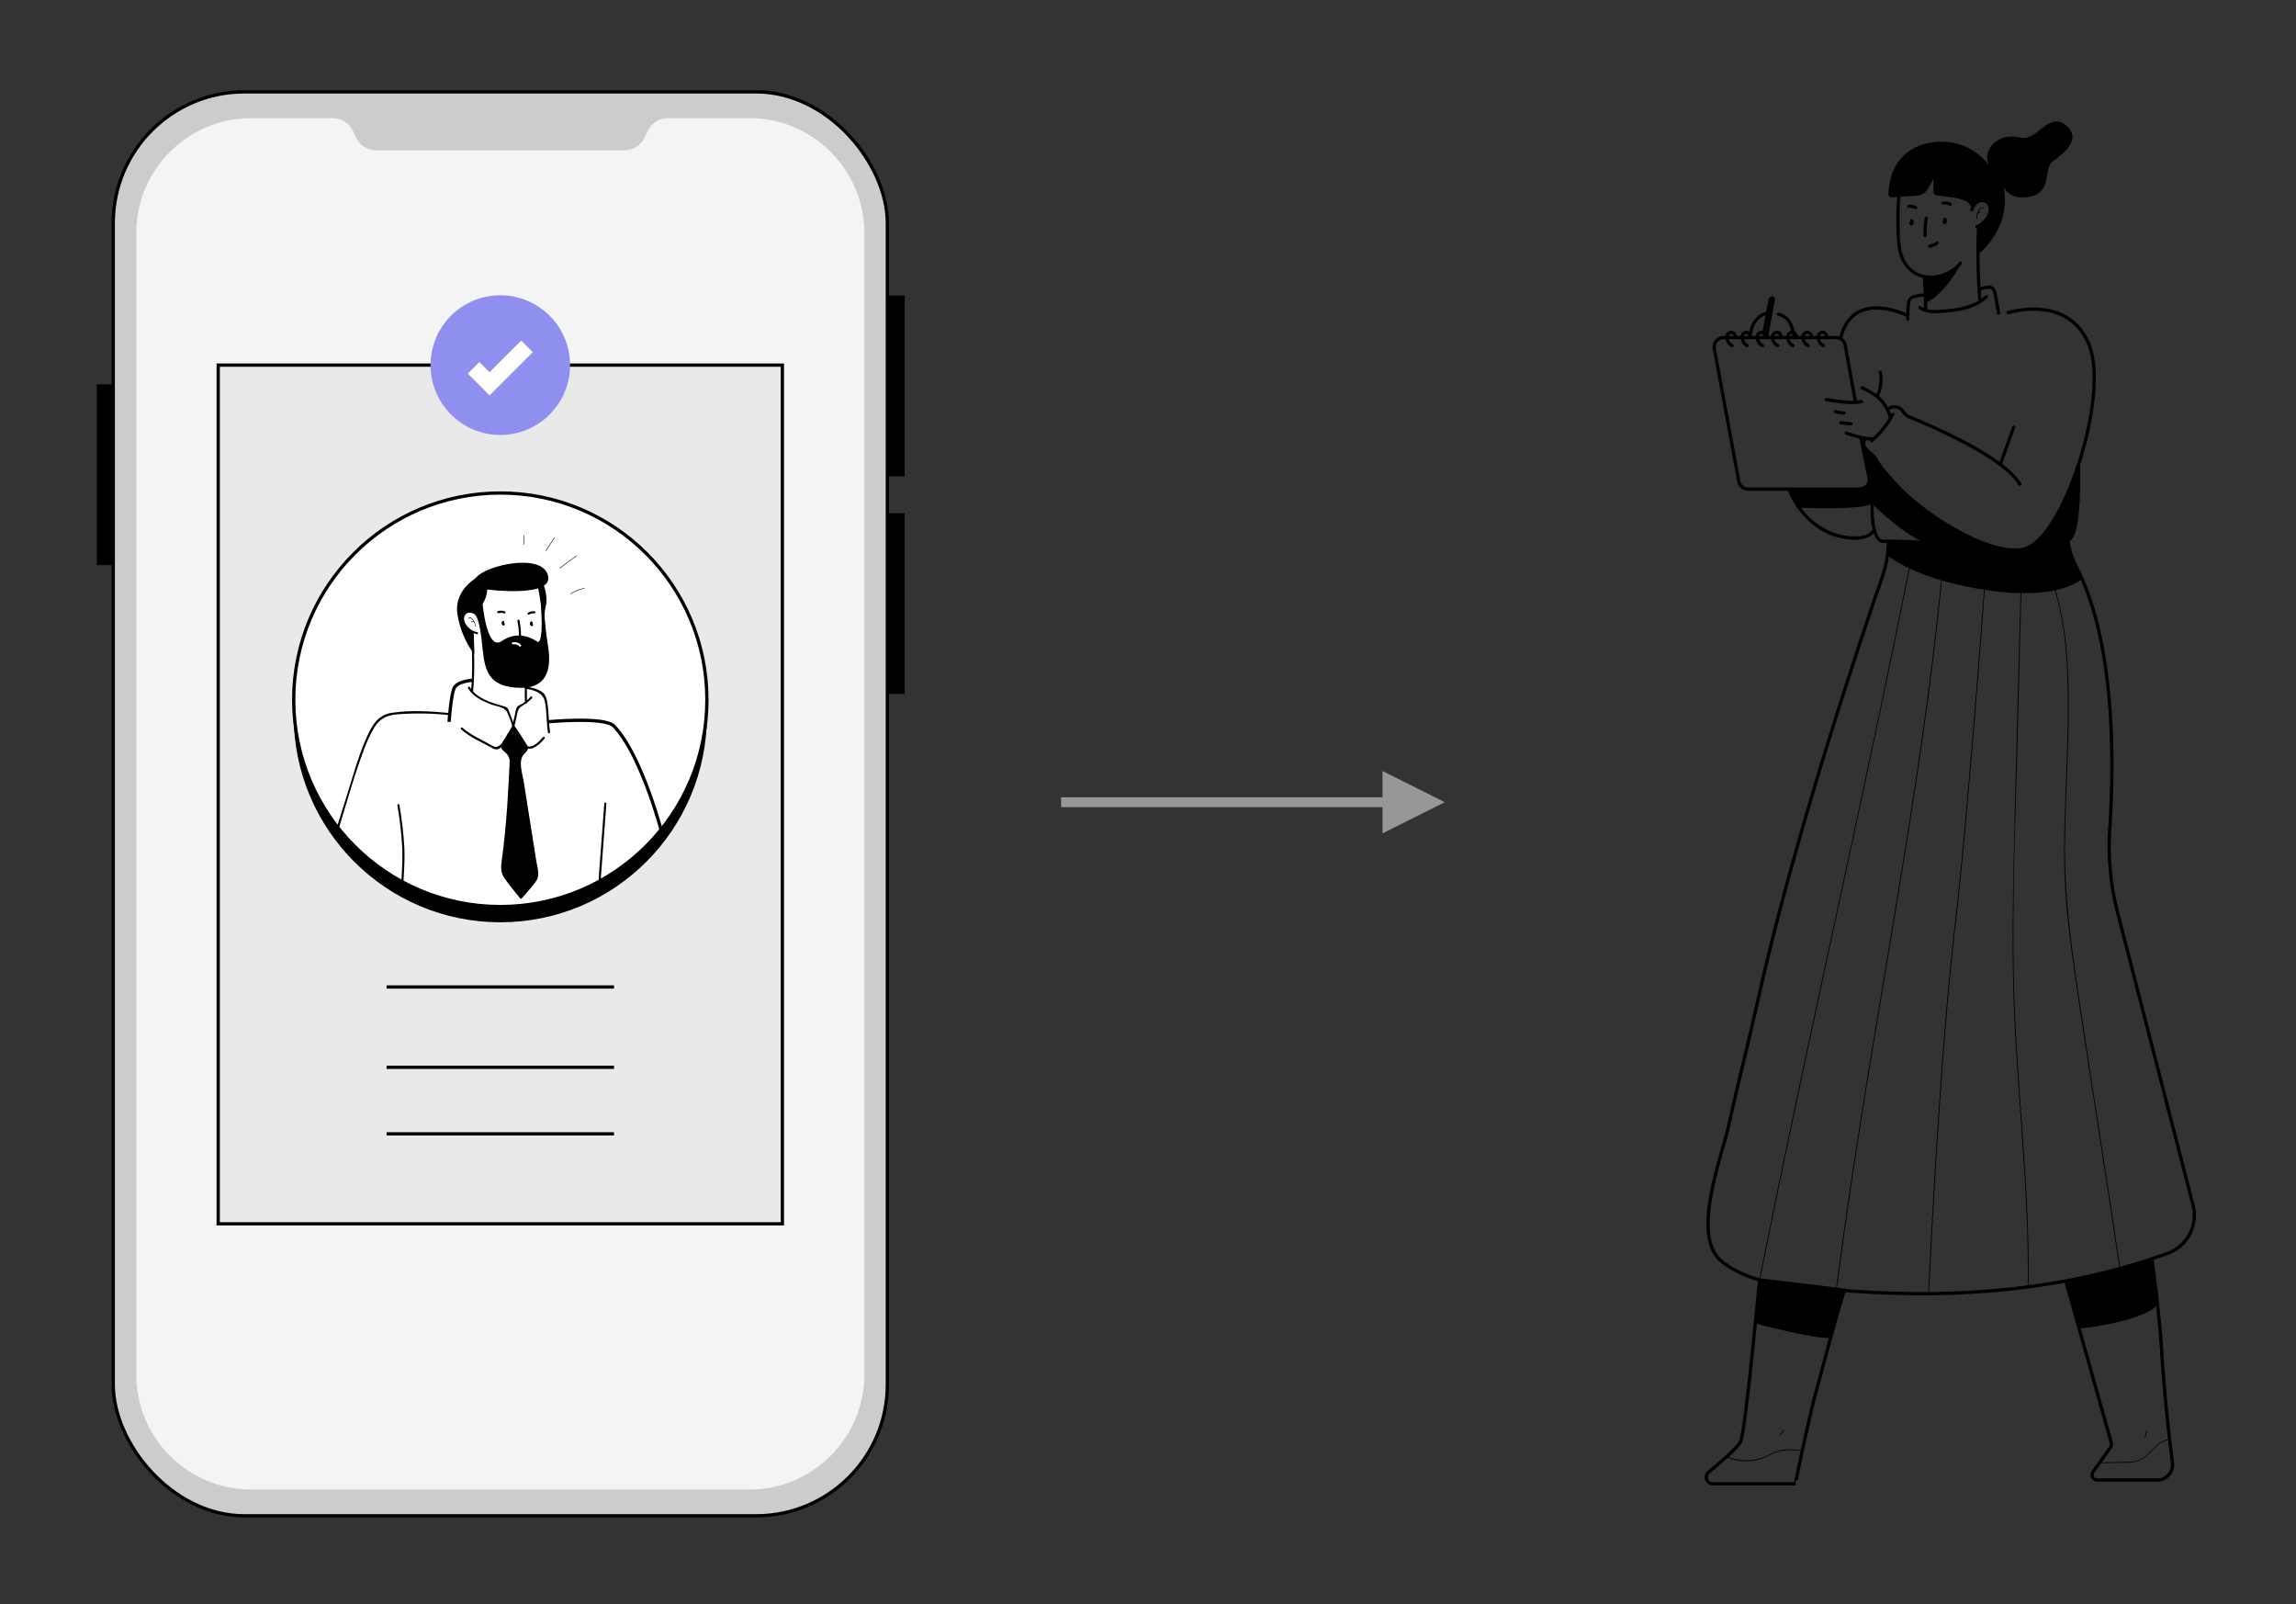 <?xml version="1.0" encoding="UTF-8"?>
<svg width="700px" height="489px" viewBox="0 0 700 489" version="1.1" xmlns="http://www.w3.org/2000/svg" xmlns:xlink="http://www.w3.org/1999/xlink">
    <rect x="0" y="0" width="700" height="489" fill="#333333" stroke="none"/>
    <title>process</title>
    <g id="process" stroke="none" stroke-width="1" fill="none" fill-rule="evenodd">
        <g id="Group-4" transform="translate(520, 37)">
            <path d="M59.163,18.091 C58.386,22.145 58.057,26.273 58.183,30.399 C58.097,33.137 58.238,35.878 58.604,38.592 C58.957,41.302 60.238,43.806 62.23,45.678 C64.305,47.447 67.033,48.256 69.737,47.902 C72.975,47.604 75.967,46.045 78.067,43.561 C78.449,43.071 77.763,42.365 77.371,42.865 C74.166,46.873 67.483,48.559 63.23,45.246 C58.976,41.934 59.182,35.868 59.163,30.997 C59.015,26.763 59.32,22.525 60.074,18.355 C60.211,17.738 59.261,17.473 59.094,18.091 L59.163,18.091 Z" id="Path" fill="#000000" fill-rule="nonzero"></path>
            <path d="M72.393,30.194 L72.295,30.125 L72.383,30.213 L72.304,30.105 L72.363,30.213 L72.363,30.096 C72.368,30.141 72.368,30.187 72.363,30.233 L72.363,30.105 C72.372,30.161 72.372,30.217 72.363,30.272 L72.422,30.154 C72.392,30.217 72.356,30.276 72.314,30.331 L72.393,30.233 C72.393,30.233 72.393,30.233 72.344,30.282 L72.442,30.213 L72.559,30.213 L72.687,30.213 L72.824,30.213 L72.941,30.272 L73.039,30.35 L73.118,30.448 L73.167,30.566 L73.167,30.703 L73.167,30.831 L73.167,30.762 L73.167,30.88 C73.226,30.733 73.294,30.595 73.353,30.458 C73.391,30.404 73.412,30.339 73.412,30.272 C73.426,30.208 73.426,30.141 73.412,30.076 C73.332,29.824 73.072,29.675 72.814,29.733 C72.69,29.767 72.585,29.848 72.52,29.958 C72.432,30.145 72.344,30.331 72.265,30.517 C72.255,30.582 72.255,30.648 72.265,30.713 C72.265,30.713 72.265,30.782 72.265,30.811 C72.273,30.884 72.296,30.954 72.334,31.017 C72.46,31.241 72.723,31.351 72.971,31.281 C73.124,31.243 73.259,31.153 73.353,31.027 C73.419,30.936 73.471,30.837 73.51,30.733 C73.611,30.519 73.635,30.276 73.578,30.047 C73.557,29.977 73.53,29.908 73.5,29.841 C73.503,29.812 73.503,29.782 73.5,29.753 C73.42,29.629 73.312,29.525 73.186,29.449 C72.951,29.314 72.65,29.392 72.51,29.625 C72.376,29.858 72.455,30.155 72.687,30.292 L72.393,30.194 Z" id="Path" fill="#000000" fill-rule="nonzero"></path>
            <path d="M62.416,30.713 L62.318,30.635 L62.406,30.723 L62.328,30.625 L62.387,30.733 L62.338,30.615 C62.343,30.657 62.343,30.7 62.338,30.742 L62.338,30.615 C62.343,30.671 62.343,30.726 62.338,30.782 L62.387,30.664 C62.357,30.729 62.321,30.792 62.279,30.85 L62.357,30.742 L62.357,30.801 L62.455,30.723 L62.406,30.723 L62.524,30.674 L62.651,30.674 L62.72,30.674 L62.838,30.723 L62.936,30.801 L63.014,30.909 L63.014,31.027 L63.014,31.164 L63.014,31.115 L63.014,31.242 L63.014,31.174 L63.014,31.291 C63.073,31.144 63.141,31.007 63.2,30.87 C63.237,30.818 63.258,30.757 63.259,30.693 C63.279,30.63 63.279,30.561 63.259,30.497 C63.228,30.372 63.147,30.266 63.034,30.203 C62.921,30.138 62.787,30.121 62.661,30.154 C62.534,30.182 62.426,30.264 62.367,30.38 C62.276,30.558 62.194,30.741 62.122,30.929 C62.108,30.993 62.108,31.06 62.122,31.125 C62.122,31.125 62.122,31.193 62.122,31.223 C62.13,31.295 62.153,31.366 62.191,31.428 C62.319,31.651 62.578,31.763 62.828,31.703 C62.982,31.661 63.117,31.568 63.21,31.438 C63.275,31.351 63.328,31.256 63.367,31.154 C63.467,30.936 63.491,30.691 63.435,30.458 C63.414,30.388 63.387,30.319 63.357,30.252 C63.344,30.221 63.328,30.192 63.308,30.164 C63.228,30.041 63.12,29.937 62.994,29.86 C62.876,29.801 62.741,29.784 62.612,29.811 C62.488,29.845 62.383,29.926 62.318,30.037 C62.27,30.16 62.27,30.296 62.318,30.419 C62.355,30.539 62.436,30.64 62.544,30.703 L62.416,30.713 Z" id="Path" fill="#000000" fill-rule="nonzero"></path>
            <path d="M82.82,32.575 C84.952,31.746 86.554,29.94 87.122,27.724 C87.472,26.521 87.15,25.224 86.279,24.323 C85.365,23.565 84.098,23.393 83.016,23.882 C81.81,24.428 80.945,25.524 80.693,26.822 C80.566,27.44 81.507,27.695 81.673,27.077 C81.861,25.947 82.668,25.019 83.761,24.676 C84.311,24.51 84.906,24.594 85.388,24.905 C85.871,25.217 86.193,25.724 86.269,26.293 C86.348,27.482 85.977,28.658 85.231,29.586 C84.55,30.494 83.64,31.204 82.594,31.644 C82.334,31.72 82.182,31.99 82.251,32.252 C82.286,32.376 82.368,32.481 82.481,32.543 C82.593,32.606 82.726,32.621 82.849,32.585 L82.82,32.575 Z" id="Path" fill="#000000" fill-rule="nonzero"></path>
            <path d="M84.819,26.381 C84.554,26.185 84.202,26.155 83.908,26.303 C83.583,26.478 83.328,26.758 83.182,27.097 C82.791,27.867 82.573,28.713 82.545,29.576 C82.545,29.733 82.781,29.733 82.79,29.576 C82.81,28.848 82.976,28.131 83.28,27.469 C83.394,27.17 83.568,26.897 83.79,26.666 C84.015,26.438 84.368,26.393 84.643,26.558 C84.76,26.656 84.937,26.489 84.819,26.381 L84.819,26.381 Z" id="Path" fill="#000000" fill-rule="nonzero"></path>
            <path d="M83.957,27.793 C83.838,27.583 83.586,27.489 83.359,27.567 C83.114,27.651 82.917,27.837 82.82,28.077 C82.798,28.099 82.785,28.129 82.785,28.16 C82.785,28.191 82.798,28.221 82.82,28.243 C82.88,28.273 82.952,28.252 82.986,28.194 C83.031,28.111 83.083,28.032 83.143,27.959 C83.199,27.89 83.274,27.839 83.359,27.812 L83.418,27.812 L83.614,27.812 C83.661,27.854 83.732,27.854 83.78,27.812 C83.822,27.764 83.822,27.694 83.78,27.646 L83.957,27.793 Z" id="Path" fill="#000000" fill-rule="nonzero"></path>
            <path d="M82.741,32.183 C82.397,39.533 82.518,46.898 83.104,54.233 C83.163,54.86 84.143,54.86 84.084,54.233 C83.498,46.898 83.377,39.533 83.721,32.183 C83.721,31.912 83.502,31.693 83.231,31.693 C82.961,31.693 82.741,31.912 82.741,32.183 L82.741,32.183 Z" id="Path" fill="#000000" fill-rule="nonzero"></path>
            <path d="M66.209,47.275 C66.336,50.646 66.699,54.047 66.562,57.428 C66.562,58.055 67.542,58.055 67.542,57.428 C67.679,54.047 67.316,50.646 67.189,47.275 C67.189,46.648 66.209,46.638 66.209,47.275 Z" id="Path" fill="#000000" fill-rule="nonzero"></path>
            <path d="M66.787,29.4 C66.482,31.179 66.357,32.985 66.415,34.79 C66.415,35.417 67.395,35.417 67.395,34.79 C67.332,33.074 67.447,31.357 67.738,29.664 C67.811,29.394 67.651,29.115 67.38,29.042 C67.109,28.969 66.831,29.129 66.758,29.4 L66.787,29.4 Z" id="Path" fill="#000000" fill-rule="nonzero"></path>
            <path d="M74.823,24.872 C74.062,24.442 73.177,24.283 72.314,24.421 C72.188,24.456 72.08,24.539 72.016,24.654 C71.951,24.768 71.935,24.903 71.971,25.029 C72.007,25.152 72.087,25.257 72.197,25.323 C72.316,25.379 72.449,25.396 72.579,25.372 L73.294,25.372 C73.343,25.363 73.393,25.363 73.441,25.372 C73.605,25.404 73.766,25.45 73.921,25.509 C73.97,25.515 74.017,25.532 74.059,25.558 C73.951,25.49 74.059,25.558 74.059,25.558 L74.313,25.686 C74.549,25.82 74.85,25.742 74.99,25.509 C75.118,25.276 75.04,24.982 74.813,24.843 L74.823,24.872 Z" id="Path" fill="#000000" fill-rule="nonzero"></path>
            <path d="M64.308,25.882 C63.548,25.458 62.669,25.3 61.809,25.431 C61.682,25.465 61.574,25.549 61.51,25.663 C61.446,25.777 61.43,25.912 61.466,26.038 C61.499,26.162 61.58,26.268 61.691,26.332 C61.807,26.388 61.937,26.405 62.063,26.381 L62.514,26.381 L62.769,26.381 C62.814,26.372 62.861,26.372 62.906,26.381 C63.073,26.412 63.237,26.458 63.396,26.519 L63.533,26.568 C63.426,26.509 63.533,26.568 63.533,26.568 L63.788,26.695 C64.021,26.829 64.318,26.75 64.455,26.519 C64.522,26.407 64.541,26.274 64.507,26.148 C64.474,26.023 64.391,25.916 64.278,25.852 L64.308,25.882 Z" id="Path" fill="#000000" fill-rule="nonzero"></path>
            <path d="M77.42,44.139 C77.42,44.139 73.245,52.244 67.257,55.272 L67.199,51.95 L67.012,47.559 C67.012,47.559 66.473,47.324 67.943,47.628 C71.344,48.353 76.185,45.442 77.42,44.139 L77.42,44.139 Z" id="Path" fill="#000000" fill-rule="nonzero"></path>
            <path d="M70.335,36.681 C70.167,36.798 69.994,36.906 69.815,37.005 L69.58,37.132 L69.433,37.201 L69.374,37.201 C69.009,37.362 68.623,37.471 68.228,37.524 C67.967,37.6 67.815,37.87 67.885,38.132 C67.965,38.388 68.231,38.539 68.492,38.475 C69.335,38.322 70.134,37.988 70.834,37.495 C71.061,37.355 71.139,37.062 71.011,36.828 C70.945,36.714 70.837,36.632 70.71,36.598 C70.583,36.565 70.447,36.584 70.335,36.652 L70.335,36.681 Z" id="Path" fill="#000000" fill-rule="nonzero"></path>
            <path d="M56.713,23.157 L64.347,22.628 C65.818,22.521 67.138,21.687 67.865,20.403 L69.472,17.561 L69.472,21.481 C69.474,22.041 69.896,22.509 70.452,22.569 C72.51,22.775 77.214,23.314 78.939,24.118 C80.165,24.562 81.031,25.664 81.173,26.96 C81.173,26.96 83.133,23.726 84.976,24.196 C86.818,24.666 87.024,26.764 86.583,27.891 C86.064,28.929 85.443,29.914 84.731,30.831 C83.765,31.479 83.246,32.616 83.388,33.771 C83.545,35.848 83.388,40.258 83.388,40.258 C83.388,40.258 93.394,32.418 90.836,19.992 C90.836,19.992 92.914,24.461 99.294,22.863 C105.673,21.266 102.969,14.239 105.84,12.162 C108.711,10.084 115.101,5.458 109.829,1.146 C104.556,-3.166 101.165,6.164 95.942,4.929 C88.102,3.067 83.849,9.927 86.75,13.926 C83.524,9.2 78.22,6.318 72.5,6.184 C65.003,5.997 56.183,9.81 55.733,22.256 C55.735,22.508 55.841,22.748 56.027,22.919 C56.213,23.09 56.461,23.176 56.713,23.157 L56.713,23.157 Z" id="Path" fill="#000000" fill-rule="nonzero"></path>
            <path d="M65.121,57.212 C66.741,58.16 68.61,58.594 70.482,58.457 C72.375,58.391 74.263,58.218 76.136,57.937 C79.713,57.418 83.329,56.36 85.936,53.782 C86.387,53.351 85.701,52.655 85.24,53.096 C82.751,55.497 79.36,56.467 76.019,56.957 C74.301,57.217 72.57,57.384 70.834,57.457 C69.007,57.653 67.163,57.273 65.562,56.369 C65.033,56.017 64.582,56.869 65.072,57.212 L65.121,57.212 Z" id="Path" fill="#000000" fill-rule="nonzero"></path>
            <path d="M66.571,52.44 C65.553,52.464 64.544,52.632 63.573,52.939 C62.724,53.08 61.995,53.619 61.613,54.39 C61.478,54.776 61.395,55.178 61.368,55.585 C61.309,56.105 61.26,56.565 61.23,57.134 C61.152,58.173 61.123,59.202 61.132,60.24 C61.132,60.511 61.352,60.73 61.622,60.73 C61.893,60.73 62.112,60.511 62.112,60.24 C62.112,59.372 62.132,58.499 62.171,57.624 C62.192,56.769 62.277,55.918 62.426,55.076 C62.464,54.757 62.63,54.467 62.887,54.272 C63.189,54.08 63.52,53.934 63.867,53.841 C64.714,53.588 65.59,53.447 66.473,53.42 C66.744,53.42 66.963,53.2 66.963,52.93 C66.963,52.659 66.744,52.44 66.473,52.44 L66.571,52.44 Z" id="Path" fill="#000000" fill-rule="nonzero"></path>
            <path d="M83.927,51.538 C84.333,51.344 84.766,51.212 85.211,51.146 C85.658,51.045 86.116,51.002 86.573,51.019 C87.357,51.107 87.612,51.901 87.759,52.567 C88.2,54.527 88.474,56.565 88.837,58.555 C88.945,59.172 89.886,58.908 89.817,58.29 L89.17,54.684 C89.059,53.633 88.842,52.595 88.523,51.587 C88.256,50.713 87.475,50.097 86.563,50.039 C86.063,50.038 85.563,50.09 85.074,50.195 C84.524,50.274 83.991,50.443 83.496,50.695 C82.928,50.979 83.427,51.822 83.986,51.538 L83.927,51.538 Z" id="Path" fill="#000000" fill-rule="nonzero"></path>
            <path d="M91.797,58.418 C91.797,58.418 110.201,52.253 116.806,67.796 C123.411,83.339 109.143,127.576 97.01,130.369 C85.25,133.045 59.408,115.993 51.852,102.929 C51.356,102.093 50.688,101.371 49.892,100.812 C48.726,99.97 47.334,98.441 48.824,96.579" id="Path" stroke="#000000"></path>
            <path d="M55.713,87.592 C56.436,87.054 57.356,86.853 58.238,87.041 C59.119,87.229 59.878,87.786 60.319,88.572 C60.789,89.29 61.475,89.84 62.279,90.14 C68.277,92.571 91.454,102.41 95.981,110.916" id="Path" stroke="#000000"></path>
            <path d="M47.471,81.604 C49.431,82.584 51.675,83.672 53.185,85.368 C54.502,86.853 55.44,88.635 55.919,90.562 C56.066,91.179 57.007,90.924 56.899,90.307 C56.37,88.258 55.362,86.364 53.959,84.78 C52.391,82.957 50.039,81.84 47.971,80.762 C47.412,80.468 46.913,81.32 47.471,81.604 L47.471,81.604 Z" id="Path" fill="#000000" fill-rule="nonzero"></path>
            <path d="M36.652,85.26 C38.488,85.626 40.343,85.885 42.209,86.034 C44.026,86.232 45.861,86.189 47.667,85.907 C48.294,85.799 48.03,84.848 47.412,84.927 C45.689,85.181 43.94,85.211 42.209,85.015 C40.429,84.865 38.659,84.616 36.907,84.27 C36.289,84.152 36.035,85.093 36.652,85.25 L36.652,85.26 Z" id="Path" fill="#000000" fill-rule="nonzero"></path>
            <path d="M39.406,88.915 C40.314,89.183 41.253,89.332 42.199,89.356 C42.469,89.356 42.689,89.137 42.689,88.866 C42.684,88.598 42.467,88.381 42.199,88.376 C41.342,88.358 40.491,88.223 39.67,87.974 C39.409,87.911 39.143,88.061 39.063,88.317 C38.994,88.577 39.147,88.844 39.406,88.915 L39.406,88.915 Z" id="Path" fill="#000000" fill-rule="nonzero"></path>
            <path d="M41.091,92.306 C42.161,92.515 43.246,92.636 44.335,92.669 C44.606,92.669 44.825,92.449 44.825,92.179 C44.815,91.912 44.602,91.699 44.335,91.689 C43.348,91.66 42.364,91.549 41.395,91.355 C41.22,91.308 41.033,91.358 40.905,91.486 C40.776,91.614 40.726,91.801 40.772,91.976 C40.819,92.151 40.956,92.288 41.131,92.335 L41.091,92.306 Z" id="Path" fill="#000000" fill-rule="nonzero"></path>
            <path d="M42.797,95.501 C45.394,96.285 47.971,97.255 50.725,97.245 C50.995,97.245 51.215,97.026 51.215,96.755 C51.215,96.485 50.995,96.265 50.725,96.265 C48.069,96.265 45.56,95.285 43.051,94.55 C42.781,94.48 42.504,94.642 42.434,94.913 C42.364,95.184 42.526,95.46 42.797,95.53 L42.797,95.501 Z" id="Path" fill="#000000" fill-rule="nonzero"></path>
            <path d="M50.96,97.706 C53.609,95.398 55.825,92.637 57.506,89.552 C57.81,88.994 56.958,88.504 56.654,89.052 C55.017,92.066 52.853,94.761 50.264,97.01 C49.784,97.422 50.48,98.117 50.96,97.706 L50.96,97.706 Z" id="Path" fill="#000000" fill-rule="nonzero"></path>
            <path d="M45.707,85.671 L42.581,68.227 C42.331,66.871 41.148,65.886 39.768,65.885 L5.468,65.885 C4.621,65.886 3.817,66.263 3.274,66.914 C2.731,67.564 2.505,68.422 2.656,69.256 L10.123,109.73 C10.37,111.086 11.549,112.071 12.926,112.073 L47.04,112.073 C47.898,112.072 48.711,111.686 49.254,111.022 C49.797,110.357 50.013,109.484 49.843,108.643 L47.324,96.344" id="Path" stroke="#000000"></path>
            <path d="M8.242,67.865 C7.803,67.674 7.453,67.324 7.262,66.885 C7.016,66.415 6.936,65.877 7.036,65.356 C7.15,64.959 7.553,64.718 7.957,64.806 C8.361,64.894 8.627,65.281 8.565,65.689 C8.565,65.96 8.785,66.179 9.055,66.179 C9.326,66.179 9.545,65.96 9.545,65.689 C9.585,65.056 9.287,64.448 8.761,64.092 C8.227,63.741 7.544,63.708 6.978,64.004 C5.684,64.641 5.88,66.385 6.458,67.453 C6.78,68.073 7.317,68.553 7.967,68.806 C8.227,68.874 8.494,68.722 8.565,68.463 C8.635,68.201 8.482,67.931 8.222,67.855 L8.242,67.865 Z" id="Path" fill="#000000" fill-rule="nonzero"></path>
            <path d="M12.877,67.865 C12.438,67.674 12.088,67.324 11.897,66.885 C11.651,66.415 11.572,65.877 11.672,65.356 C11.786,64.959 12.189,64.718 12.592,64.806 C12.996,64.894 13.262,65.281 13.201,65.689 C13.201,65.96 13.42,66.179 13.691,66.179 C13.961,66.179 14.181,65.96 14.181,65.689 C14.22,65.056 13.922,64.448 13.397,64.092 C12.862,63.741 12.18,63.708 11.613,64.004 C10.329,64.641 10.515,66.385 11.094,67.453 C11.416,68.073 11.952,68.553 12.603,68.806 C12.862,68.874 13.129,68.722 13.201,68.463 C13.27,68.201 13.118,67.931 12.858,67.855 L12.877,67.865 Z" id="Path" fill="#000000" fill-rule="nonzero"></path>
            <path d="M17.513,67.865 C17.074,67.674 16.724,67.324 16.533,66.885 C16.287,66.415 16.207,65.877 16.307,65.356 C16.421,64.959 16.824,64.718 17.228,64.806 C17.631,64.894 17.898,65.281 17.836,65.689 C17.836,65.96 18.055,66.179 18.326,66.179 C18.597,66.179 18.816,65.96 18.816,65.689 C18.856,65.056 18.558,64.448 18.032,64.092 C17.501,63.741 16.821,63.707 16.258,64.004 C14.965,64.641 15.151,66.385 15.729,67.453 C16.051,68.073 16.587,68.553 17.238,68.806 C17.498,68.874 17.764,68.722 17.836,68.463 C17.905,68.201 17.753,67.931 17.493,67.855 L17.513,67.865 Z" id="Path" fill="#000000" fill-rule="nonzero"></path>
            <path d="M22.158,67.865 C21.718,67.676 21.367,67.325 21.178,66.885 C20.932,66.415 20.852,65.877 20.952,65.356 C21.066,64.959 21.469,64.718 21.873,64.806 C22.277,64.894 22.543,65.281 22.481,65.689 C22.481,65.96 22.701,66.179 22.971,66.179 C23.242,66.179 23.461,65.96 23.461,65.689 C23.501,65.056 23.203,64.448 22.677,64.092 C22.146,63.741 21.466,63.707 20.903,64.004 C19.61,64.641 19.796,66.385 20.374,67.453 C20.696,68.073 21.233,68.553 21.883,68.806 C22.143,68.874 22.41,68.722 22.481,68.463 C22.551,68.204 22.404,67.935 22.148,67.855 L22.158,67.865 Z" id="Path" fill="#000000" fill-rule="nonzero"></path>
            <path d="M26.793,67.865 C26.358,67.668 26.01,67.32 25.813,66.885 C25.567,66.415 25.488,65.877 25.588,65.356 C25.647,65.081 25.849,64.859 26.117,64.773 C26.385,64.687 26.678,64.751 26.886,64.94 C27.094,65.129 27.186,65.414 27.126,65.689 C27.126,65.96 27.346,66.179 27.616,66.179 C27.883,66.169 28.096,65.956 28.106,65.689 C28.138,65.055 27.837,64.45 27.313,64.092 C26.782,63.741 26.102,63.707 25.539,64.004 C24.245,64.641 24.431,66.385 25.01,67.453 C25.332,68.073 25.868,68.553 26.519,68.806 C26.78,68.87 27.046,68.719 27.126,68.463 C27.185,68.202 27.037,67.939 26.783,67.855 L26.793,67.865 Z" id="Path" fill="#000000" fill-rule="nonzero"></path>
            <path d="M31.429,67.865 C30.993,67.668 30.645,67.32 30.449,66.885 C30.203,66.415 30.123,65.877 30.223,65.356 C30.315,64.931 30.734,64.661 31.159,64.753 C31.584,64.845 31.854,65.264 31.762,65.689 C31.762,65.96 31.981,66.179 32.252,66.179 C32.52,66.174 32.737,65.958 32.742,65.689 C32.774,65.057 32.477,64.453 31.958,64.092 C31.423,63.741 30.741,63.708 30.174,64.004 C28.881,64.641 29.077,66.385 29.645,67.453 C29.967,68.073 30.503,68.553 31.154,68.806 C31.416,68.87 31.682,68.719 31.762,68.463 C31.821,68.202 31.672,67.939 31.419,67.855 L31.429,67.865 Z" id="Path" fill="#000000" fill-rule="nonzero"></path>
            <path d="M36.064,67.865 C35.629,67.668 35.28,67.32 35.084,66.885 C34.838,66.415 34.759,65.877 34.859,65.356 C34.951,64.931 35.37,64.661 35.794,64.753 C36.219,64.845 36.489,65.264 36.397,65.689 C36.397,65.96 36.617,66.179 36.887,66.179 C37.156,66.174 37.372,65.958 37.377,65.689 C37.409,65.057 37.113,64.453 36.593,64.092 C36.059,63.741 35.376,63.708 34.81,64.004 C33.516,64.641 33.712,66.385 34.28,67.453 C34.602,68.073 35.139,68.553 35.79,68.806 C36.051,68.87 36.317,68.719 36.397,68.463 C36.456,68.202 36.308,67.939 36.054,67.855 L36.064,67.865 Z" id="Path" fill="#000000" fill-rule="nonzero"></path>
            <path d="M61.671,59.231 C61.671,59.231 45.011,50.744 41.229,65.885" id="Path" stroke="#000000"></path>
            <path d="M52.783,76.567 C53.234,78.845 52.96,81.206 51.999,83.319 C51.744,83.888 52.587,84.388 52.842,83.819 C53.921,81.473 54.23,78.845 53.724,76.312 C53.606,75.695 52.665,75.95 52.744,76.567 L52.783,76.567 Z" id="Path" fill="#000000" fill-rule="nonzero"></path>
            <path d="M93.492,93.051 L91.356,98.931 L90.307,101.871 L89.768,103.38 C89.671,103.588 89.592,103.805 89.533,104.027 C89.533,104.174 89.592,104.419 89.533,104.536 L89.748,104.242 L89.68,104.301 L90.17,104.301 L90.111,104.301 L90.336,104.595 L90.336,104.732 L89.866,105.095 C90.137,105.095 90.356,104.876 90.356,104.605 C90.356,104.334 90.137,104.115 89.866,104.115 C89.648,104.115 89.457,104.259 89.396,104.468 C89.345,104.674 89.413,104.891 89.573,105.031 C89.733,105.171 89.957,105.21 90.154,105.133 C90.352,105.056 90.49,104.875 90.513,104.664 C90.518,104.404 90.547,104.144 90.601,103.89 C90.709,103.556 90.836,103.243 90.954,102.91 L91.65,100.95 L94.403,93.315 C94.619,92.727 93.668,92.463 93.423,93.061 L93.492,93.051 Z" id="Path" fill="#000000" fill-rule="nonzero"></path>
            <path d="M18.052,58.075 C15.427,59.12 13.6,61.537 13.308,64.347 C13.308,64.617 13.528,64.837 13.798,64.837 C14.069,64.837 14.288,64.617 14.288,64.347 C14.557,61.967 16.101,59.924 18.316,59.015 C18.572,58.94 18.723,58.677 18.659,58.418 C18.583,58.158 18.314,58.005 18.052,58.075 L18.052,58.075 Z" id="Path" fill="#000000" fill-rule="nonzero"></path>
            <path d="M18.15,64.807 L20.159,54.145 L19.933,54.439 C20.016,54.38 20.105,54.331 20.198,54.292 C20.139,54.076 20.11,54.057 20.1,54.292 C20.011,54.554 19.961,54.828 19.953,55.105 L19.708,56.487 L19.149,59.603 L18.052,65.719 C17.944,66.336 18.885,66.601 19.032,65.973 L20.276,59.055 L20.854,55.83 C20.972,55.193 21.521,53.87 20.727,53.439 C20.447,53.312 20.125,53.312 19.845,53.439 C19.345,53.635 19.267,53.88 19.169,54.419 L18.561,57.663 L17.248,64.621 C17.13,65.238 18.071,65.493 18.228,64.876 L18.15,64.807 Z" id="Path" fill="#000000" fill-rule="nonzero"></path>
            <path d="M22.04,59.28 C23.317,59.491 24.438,60.25 25.108,61.358 C25.853,62.657 26.314,64.1 26.46,65.591 C26.53,65.862 26.807,66.024 27.077,65.954 C27.348,65.884 27.51,65.607 27.44,65.336 C27.273,63.692 26.734,62.106 25.862,60.701 C25.065,59.454 23.782,58.597 22.324,58.339 C22.065,58.27 21.798,58.423 21.727,58.682 C21.657,58.939 21.805,59.204 22.06,59.28 L22.04,59.28 Z" id="Path" fill="#000000" fill-rule="nonzero"></path>
            <path d="M54.008,128.507 C62.171,128.282 70.295,129.252 78.449,129.242 C79.547,129.242 80.644,129.242 81.742,129.144 C82.96,128.99 84.196,129.063 85.387,129.36 C85.985,129.546 86.25,128.595 85.642,128.38 C83.682,127.772 81.546,128.194 79.527,128.223 C77.508,128.252 75.607,128.223 73.647,128.135 C69.355,127.978 65.082,127.694 60.799,127.547 C58.526,127.478 56.262,127.429 53.988,127.498 C53.718,127.498 53.498,127.717 53.498,127.988 C53.498,128.259 53.718,128.478 53.988,128.478 L54.008,128.507 Z" id="Path" fill="#000000" fill-rule="nonzero"></path>
            <path d="M49.431,108.907 C50.539,112.563 50.156,116.414 50.343,120.177 C50.4,121.993 50.704,123.793 51.244,125.528 C51.695,126.861 52.45,128.341 54.027,128.468 C54.655,128.468 54.655,127.488 54.027,127.488 C52.508,127.37 52.067,124.901 51.764,123.744 C51.438,122.079 51.274,120.385 51.274,118.688 C51.205,115.326 51.362,111.906 50.372,108.652 C50.299,108.382 50.02,108.222 49.75,108.295 C49.479,108.368 49.319,108.646 49.392,108.917 L49.431,108.907 Z" id="Path" fill="#000000" fill-rule="nonzero"></path>
            <path d="M25.039,112.465 C26.703,116.608 29.403,120.256 32.879,123.058 C36.546,125.982 41.105,127.56 45.795,127.527 C48.02,127.468 50.333,126.871 51.734,125.028 C52.126,124.528 51.274,124.048 50.891,124.538 C49.715,126.077 47.618,126.498 45.795,126.498 C43.664,126.536 41.542,126.204 39.523,125.518 C35.557,124.124 32.083,121.604 29.527,118.266 C28.08,116.395 26.89,114.338 25.99,112.151 C25.745,111.583 24.804,111.837 25.01,112.416 L25.039,112.465 Z" id="Path" fill="#000000" fill-rule="nonzero"></path>
            <path d="M113.68,104.713 C113.68,104.713 114.376,126.449 110.544,127.498 C107.128,128.272 103.659,128.789 100.166,129.046 C103.034,126.876 105.394,124.107 107.085,120.932 C109.712,115.71 111.917,110.286 113.68,104.713 L113.68,104.713 Z" id="Path" stroke="#000000" fill="#000000" fill-rule="nonzero"></path>
            <path d="M55.713,128.007 C55.711,131.651 55.098,135.268 53.9,138.709 C47.706,156.565 27.068,217.53 15.778,268.608 C13.024,281.054 9.8,293.382 7.085,305.848 C4.969,315.589 -4.733,339.903 5.037,347.576 C15.543,355.828 32.663,355.671 45.345,356.563 C77.616,358.827 110.289,356.122 140.855,345.009 C146.85,342.848 150.21,336.476 148.607,330.309 L125.577,241.041 C123.431,232.685 122.637,224.04 123.225,215.433 C124.509,196.274 125.097,158.926 112.974,135.661 C111.246,132.417 110.328,128.802 110.299,125.126 L110.299,124.822" id="Path" stroke="#000000"></path>
            <path d="M28.469,117.727 C28.469,117.727 49.098,118.56 50.568,116.404 C50.568,116.404 61.348,127.106 67.522,128.419 C73.696,129.732 84.319,129.174 83.271,128.017 C82.222,126.861 71.285,122.137 66.219,117.972 C61.152,113.807 53.782,105.085 51.852,102.968 C49.921,100.852 47.52,98.745 48.206,101.322 C48.892,103.899 50.793,109.76 48.931,110.926 C47.069,112.092 40.307,112.102 40.307,112.102 L28.9,112.102 C28.9,112.102 25.451,111.426 26.293,113.533" id="Path" fill="#000000" fill-rule="nonzero"></path>
            <path d="M55.439,132.28 C55.439,132.28 64.014,139.738 86.152,142.933 C108.29,146.128 114.758,139.395 114.758,139.395 C114.758,139.395 112.622,134.965 112.543,134.789 C111.765,132.72 111.111,130.606 110.583,128.458 C110.534,127.478 107.398,123.294 106.33,124.097 C105.262,124.901 102.165,129.232 97.833,130.124 C94.882,130.681 91.845,130.604 88.925,129.899 C88.308,129.732 76.185,127.566 75.205,127.988 C74.225,128.409 62.171,128.145 62.005,128.135 L57.536,128.007 C57.099,127.809 56.59,127.859 56.2,128.138 C55.81,128.417 55.598,128.883 55.644,129.36" id="Path" fill="#000000" fill-rule="nonzero"></path>
            <path d="M62.72,132.662 C59.852,147.036 56.912,161.39 53.9,175.724 C50.888,190.058 47.837,204.389 44.747,218.716 C41.663,233.057 38.573,247.381 35.476,261.689 C32.379,275.997 29.318,290.325 26.293,304.672 C23.275,319.006 20.315,333.357 17.415,347.723 C17.052,349.507 16.699,351.3 16.337,353.084 C16.337,353.241 16.542,353.3 16.582,353.153 C19.443,338.779 22.383,324.426 25.402,310.091 C28.42,295.757 31.471,281.426 34.555,267.099 C37.632,252.771 40.719,238.447 43.816,224.126 C46.913,209.805 49.973,195.474 52.998,181.133 C56.017,166.799 58.976,152.452 61.877,138.092 C62.24,136.298 62.593,134.515 62.955,132.731 C62.955,132.574 62.749,132.506 62.72,132.662 L62.72,132.662 Z" id="Path" fill="#000000" fill-rule="nonzero"></path>
            <path d="M71.942,138.229 C70.609,152.184 68.943,166.11 67.042,179.996 C65.141,193.883 63.034,207.809 60.809,221.676 C58.584,235.543 56.213,249.674 53.88,263.669 C51.489,277.957 49.118,292.265 46.873,306.583 C44.561,321.283 42.385,335.983 40.435,350.683 C40.19,352.535 39.945,354.378 39.71,356.23 C39.71,356.387 39.935,356.377 39.955,356.23 C41.915,341.246 44.051,326.31 46.364,311.385 C48.608,296.959 50.98,282.544 53.381,268.147 C55.723,254.124 58.085,240.11 60.348,226.076 C62.583,212.258 64.729,198.43 66.66,184.563 C68.62,170.843 70.286,157.123 71.677,143.325 L72.177,138.239 C72.177,138.082 71.942,138.082 71.932,138.239 L71.942,138.229 Z" id="Path" fill="#000000" fill-rule="nonzero"></path>
            <path d="M106.242,142.227 C109.858,153.674 110.417,165.963 110.456,177.88 C110.456,190.453 109.721,203.007 109.397,215.57 C109.231,222.166 109.27,228.751 109.731,235.337 C110.26,242.991 111.23,250.605 112.308,258.2 C114.386,272.783 116.659,287.336 118.913,301.899 C121.079,315.922 123.264,329.956 125.362,344.039 C125.646,345.91 125.93,347.792 126.204,349.664 C126.204,349.821 126.469,349.762 126.44,349.605 C124.333,335.395 122.137,321.185 119.942,307.014 C117.747,292.843 115.522,278.388 113.406,264.061 C111.21,249.224 109.348,234.386 109.564,219.353 C109.75,206.946 110.544,194.549 110.691,182.113 C110.809,170.059 110.515,157.711 107.555,145.971 C107.232,144.697 106.879,143.423 106.477,142.168 C106.477,142.021 106.193,142.08 106.242,142.237 L106.242,142.227 Z" id="Path" fill="#000000" fill-rule="nonzero"></path>
            <path d="M96.04,142.756 C95.315,170.784 94.501,198.812 93.884,226.84 C93.58,240.796 93.433,254.761 93.943,268.716 C94.433,282.328 95.521,295.911 96.471,309.494 C97.539,324.723 98.431,339.972 98.206,355.24 C98.221,355.295 98.271,355.332 98.328,355.332 C98.385,355.332 98.435,355.295 98.451,355.24 C98.902,327.8 95.609,300.556 94.374,273.214 C93.11,245.382 94.374,217.472 95.07,189.64 L96.285,142.756 C96.269,142.702 96.219,142.664 96.162,142.664 C96.106,142.664 96.056,142.702 96.04,142.756 L96.04,142.756 Z" id="Path" fill="#000000" fill-rule="nonzero"></path>
            <g id="Group" transform="translate(0, 135.367)" stroke="#000000">
                <path d="M85.515,0 C85.515,0 80.527,71.403 75.832,111.847 C71.138,152.292 67.992,221.901 67.992,221.901" id="Path" stroke-width="0.25"></path>
                <path d="M42.307,220.853 L16.454,217.746 C16.454,217.746 12.113,264.414 10.623,267.177 C9.722,268.863 4.743,273.175 0.951,276.311 C0.293,276.853 0.046,277.749 0.334,278.551 C0.622,279.353 1.382,279.888 2.234,279.888 L27.44,279.888 C27.224,279.888 31.605,259.514 33.232,253.516 C36.162,242.668 39.964,228.095 42.307,220.853 L42.307,220.853 Z" id="Path"></path>
                <path d="M109.819,218.05 L123.686,267.413 C123.814,267.88 123.724,268.381 123.441,268.775 L118.139,276.213 C117.787,276.699 117.739,277.341 118.015,277.874 C118.291,278.406 118.843,278.738 119.442,278.732 L137.7,278.732 C139.04,278.734 140.317,278.159 141.202,277.153 C142.088,276.147 142.498,274.808 142.325,273.479 C141.404,266.315 139.807,252.683 138.944,237.866 C138.337,227.664 136.083,211.298 136.083,211.298" id="Path"></path>
            </g>
            <path d="M19.884,353.986 C19.884,353.986 16.111,352.467 16.278,355.024 C16.444,357.582 15.17,366.383 15.17,366.383 C15.17,366.383 34.231,371.39 38.102,370.753 L40.954,360.65 C40.954,360.65 44.218,355.75 40.552,356.22 C36.887,356.69 26.352,355.103 26.352,355.103" id="Path" fill="#000000" fill-rule="nonzero"></path>
            <path d="M111.455,359.238 L113.896,367.931 C113.896,367.931 132.124,366.226 137.817,360.787 L136.328,348.498 C136.328,348.498 137.024,346.469 132.516,347.812 C128.008,349.154 115.64,352.231 115.64,352.231 L111.877,353.535 C111.877,353.535 109.623,352.819 110.309,355.24" id="Path" fill="#000000" fill-rule="nonzero"></path>
            <path d="M6.507,407.17 C9.926,408.65 13.779,408.776 17.287,407.523 C19.247,406.837 20.864,405.622 22.883,405.22 C24.979,404.911 27.108,404.911 29.204,405.22 C29.361,405.22 29.361,404.995 29.204,404.975 C27.301,404.714 25.373,404.678 23.461,404.867 C21.501,405.142 19.933,406.102 18.15,406.906 C14.478,408.508 10.306,408.508 6.635,406.906 C6.488,406.847 6.37,407.053 6.507,407.121 L6.507,407.17 Z" id="Path" fill="#000000" fill-rule="nonzero"></path>
            <path d="M120.638,408.944 L127.243,408.836 C129.107,408.965 130.976,408.673 132.712,407.984 C135.926,406.386 137.612,402.162 141.532,401.849 C141.688,401.849 141.688,401.594 141.532,401.604 C137.876,401.898 136.112,405.583 133.3,407.386 C131.477,408.552 129.38,408.552 127.273,408.591 L120.667,408.699 C120.613,408.715 120.575,408.765 120.575,408.822 C120.575,408.878 120.613,408.928 120.667,408.944 L120.638,408.944 Z" id="Path" fill="#000000" fill-rule="nonzero"></path>
            <path d="M22.54,400.477 C23.201,400.133 23.687,399.529 23.883,398.811 C23.899,398.746 23.859,398.68 23.794,398.664 C23.729,398.648 23.664,398.687 23.647,398.752 C23.468,399.407 23.019,399.956 22.413,400.261 C22.275,400.33 22.413,400.545 22.54,400.477 L22.54,400.477 Z" id="Path" fill="#000000" fill-rule="nonzero"></path>
            <path d="M134.387,399.046 L133.888,401.006 C133.887,401.063 133.925,401.113 133.979,401.129 C134.034,401.145 134.092,401.123 134.123,401.075 L134.623,399.115 C134.623,399.058 134.585,399.008 134.531,398.992 C134.476,398.976 134.418,398.998 134.387,399.046 Z" id="Path" fill="#000000" fill-rule="nonzero"></path>
        </g>
        <g id="Group-3" transform="translate(30, 28)">
            <rect id="Rectangle" fill="#CCCCCC" fill-rule="nonzero" x="4.531" y="0" width="236" height="434" rx="40"></rect>
            <rect id="Rectangle" stroke="#000000" x="4.531" y="0" width="236" height="434" rx="40"></rect>
            <path d="M198.444,8 L173.684,8 C171.002,8 168.563,9.556 167.434,11.992 L166.575,13.834 C165.443,16.267 163.005,17.824 160.324,17.825 L84.738,17.825 C82.057,17.824 79.619,16.267 78.488,13.834 L77.629,11.992 C76.501,9.555 74.061,8 71.378,8 L46.619,8 C27.243,8 11.535,23.721 11.531,43.117 L11.531,390.883 C11.535,410.279 27.243,426 46.619,426 L198.444,426 C217.819,426 233.528,410.279 233.531,390.883 L233.531,43.117 C233.528,23.721 217.819,8 198.444,8 L198.444,8 Z" id="Path" fill="#F4F4F4" fill-rule="nonzero"></path>
            <g id="Group" transform="translate(0, 62.579)" fill="#000000" fill-rule="nonzero" stroke="#000000">
                <polygon id="Path" points="241.08 0 245.319 0 245.319 54.096 241.08 54.096"></polygon>
                <polygon id="Path" points="241.08 66.325 245.319 66.325 245.319 120.421 241.08 120.421"></polygon>
                <polygon id="Path" points="0 27.051 4.239 27.051 4.239 81.147 0 81.147"></polygon>
            </g>
            <g id="Group-2" transform="translate(36.531, 62)">
                <polygon id="Path" fill="#E9E9E9" fill-rule="nonzero" points="0 21.282 172 21.282 172 282.346 0 282.346"></polygon>
                <ellipse id="Oval" fill="#000000" fill-rule="nonzero" cx="86" cy="128.075" rx="62.988" ry="63.025"></ellipse>
                <ellipse id="Oval" fill="#FFFFFF" fill-rule="nonzero" cx="86" cy="123.285" rx="62.988" ry="63.025"></ellipse>
                <g id="Group" transform="translate(0, 21.282)" stroke="#000000">
                    <polygon id="Path" points="0 0 172 0 172 261.718 0 261.718"></polygon>
                    <ellipse id="Oval" cx="86" cy="102.004" rx="62.988" ry="63.025"></ellipse>
                    <line x1="51.337" y1="189.539" x2="120.663" y2="189.539" id="Path"></line>
                    <line x1="51.337" y1="234.301" x2="120.663" y2="234.301" id="Path"></line>
                    <line x1="51.337" y1="214.018" x2="120.663" y2="214.018" id="Path"></line>
                </g>
                <path d="M97.529,89.282 C98.251,92.527 98.627,95.839 98.65,99.163 C98.839,102.116 98.839,105.078 98.65,108.031 C98.362,110.878 97.234,113.59 94.549,114.943 C91.454,116.501 87.775,115.796 85.026,113.86 C84.693,113.622 84.385,114.18 84.706,114.417 C89.582,117.842 96.939,116.816 98.804,110.57 C99.727,107.492 99.361,104.062 99.31,100.894 C99.348,96.94 98.946,92.994 98.112,89.128 C98.016,88.731 97.4,88.897 97.471,89.301 L97.529,89.282 Z" id="Path" fill="#000000" fill-rule="nonzero"></path>
                <path d="M86.679,99.304 C86.483,99.476 86.38,99.732 86.404,99.993 C86.429,100.253 86.576,100.486 86.801,100.619 C86.899,100.668 87.013,100.673 87.115,100.634 C87.218,100.595 87.299,100.515 87.339,100.413 C87.442,100.157 87.237,99.881 87.128,99.663 C86.942,99.298 86.391,99.618 86.57,99.99 L86.66,100.163 C86.66,100.272 86.711,100.279 86.743,100.163 L86.936,100.016 L86.878,100.016 L87.121,100.048 C86.974,99.977 87.038,99.811 87.121,99.74 C87.442,99.484 86.987,99.035 86.666,99.285 L86.679,99.304 Z" id="Path" fill="#000000" fill-rule="nonzero"></path>
                <path d="M95.299,99.477 C95.104,99.651 95.004,99.906 95.028,100.165 C95.052,100.425 95.198,100.657 95.42,100.792 C95.519,100.841 95.634,100.847 95.737,100.808 C95.841,100.769 95.923,100.689 95.965,100.587 C96.061,100.33 95.856,100.054 95.747,99.836 C95.568,99.471 95.01,99.791 95.196,100.163 L95.279,100.336 C95.311,100.446 95.337,100.446 95.363,100.336 L95.555,100.189 L95.497,100.189 L95.747,100.221 C95.6,100.144 95.664,99.984 95.747,99.913 C96.074,99.657 95.619,99.208 95.292,99.458 L95.299,99.477 Z" id="Path" fill="#000000" fill-rule="nonzero"></path>
                <path d="M78.944,102.696 C77.212,102.329 75.773,101.129 75.099,99.49 C74.657,98.208 75.131,96.791 76.663,96.72 C77.787,96.76 78.772,97.485 79.143,98.548 C79.31,98.926 79.867,98.599 79.694,98.227 C78.791,96.226 75.42,94.912 74.42,97.586 C73.42,100.26 76.548,102.715 78.797,103.299 C78.974,103.345 79.155,103.239 79.201,103.062 C79.247,102.885 79.141,102.704 78.964,102.658 L78.944,102.696 Z" id="Path" fill="#000000" fill-rule="nonzero"></path>
                <path d="M76.336,98.567 C76.932,97.996 77.573,98.919 77.836,99.368 C78.106,99.836 78.302,100.342 78.419,100.869 C78.419,100.971 78.592,100.926 78.573,100.824 C78.413,100.118 77.368,97.361 76.227,98.451 C76.15,98.522 76.266,98.637 76.336,98.567 L76.336,98.567 Z" id="Path" fill="#000000" fill-rule="nonzero"></path>
                <path d="M77.297,99.593 C77.458,99.24 77.855,99.522 78.009,99.715 C78.073,99.798 78.182,99.682 78.124,99.606 C77.9,99.323 77.362,99.054 77.163,99.516 C77.118,99.606 77.259,99.689 77.297,99.593 L77.297,99.593 Z" id="Path" fill="#000000" fill-rule="nonzero"></path>
                <path d="M77.221,103.395 C77.394,109.198 77.618,115.001 77.067,120.797 C77.028,121.208 77.669,121.201 77.708,120.797 C78.259,115.027 78.034,109.198 77.861,103.395 C77.861,103.218 77.718,103.074 77.541,103.074 C77.364,103.074 77.221,103.218 77.221,103.395 Z" id="Path" fill="#000000" fill-rule="nonzero"></path>
                <path d="M93.581,115.726 C93.479,118.515 93.414,121.317 93.517,124.113 C93.517,124.523 94.158,124.523 94.158,124.113 C94.055,121.317 94.119,118.515 94.222,115.726 C94.222,115.548 94.078,115.405 93.901,115.405 C93.725,115.405 93.581,115.548 93.581,115.726 Z" id="Path" fill="#000000" fill-rule="nonzero"></path>
                <path d="M87.275,115.418 C88.889,116.308 90.566,117.077 92.293,117.72 C92.797,117.855 93.275,118.072 93.709,118.361 C93.786,117.506 93.844,116.634 93.882,115.745 C92.206,116.311 90.398,116.363 88.692,115.892 C88.23,115.738 89.48,116.437 87.48,115.527" id="Path" fill="#000000" fill-rule="nonzero"></path>
                <path d="M87.083,115.713 C88.172,116.277 89.268,116.848 90.39,117.335 C91.466,117.69 92.512,118.132 93.517,118.656 C93.617,118.712 93.739,118.712 93.838,118.656 C93.938,118.599 94.001,118.495 94.004,118.38 C94.081,117.525 94.139,116.653 94.177,115.764 C94.174,115.664 94.126,115.571 94.046,115.511 C93.966,115.451 93.864,115.431 93.767,115.456 C92.717,115.77 91.626,115.926 90.531,115.918 C89.89,115.918 89.185,115.533 88.557,115.572 C88.457,115.575 88.363,115.623 88.303,115.702 C88.242,115.782 88.22,115.885 88.243,115.982 C88.243,116.117 88.352,116.36 88.313,116.02 L88.634,115.7 C88.352,115.7 87.871,115.386 87.621,115.27 C87.243,115.104 86.916,115.655 87.294,115.822 C87.702,116.082 88.157,116.259 88.634,116.341 C88.811,116.341 88.954,116.198 88.954,116.02 C88.954,115.95 88.826,115.565 88.865,115.809 L88.557,116.213 C88.906,116.274 89.25,116.358 89.589,116.463 C90.059,116.54 90.535,116.572 91.011,116.559 C92.003,116.511 92.985,116.35 93.94,116.078 L93.536,115.764 C93.498,116.619 93.44,117.491 93.363,118.38 L93.844,118.098 C92.837,117.579 91.792,117.139 90.717,116.784 C89.589,116.296 88.499,115.726 87.41,115.161 C87.045,114.969 86.718,115.527 87.083,115.713 L87.083,115.713 Z" id="Path" fill="#000000" fill-rule="nonzero"></path>
                <path d="M91.229,99.259 C91.516,100.723 91.667,102.211 91.678,103.703 C91.678,103.88 91.821,104.023 91.998,104.023 C92.175,104.023 92.319,103.88 92.319,103.703 C92.308,102.154 92.15,100.611 91.844,99.093 C91.768,98.689 91.152,98.855 91.204,99.259 L91.229,99.259 Z" id="Path" fill="#000000" fill-rule="nonzero"></path>
                <path d="M85.487,96.887 C86.045,96.729 86.638,96.756 87.179,96.964 C87.57,97.105 87.737,96.489 87.352,96.323 C86.699,96.08 85.984,96.053 85.314,96.246 C85.137,96.293 85.033,96.476 85.08,96.653 C85.128,96.83 85.31,96.935 85.487,96.887 L85.487,96.887 Z" id="Path" fill="#000000" fill-rule="nonzero"></path>
                <path d="M94.754,97.304 C95.257,97.01 95.841,96.884 96.42,96.944 C96.83,96.989 96.824,96.348 96.42,96.303 C95.727,96.237 95.031,96.395 94.433,96.752 C94.3,96.849 94.262,97.03 94.345,97.173 C94.427,97.315 94.604,97.371 94.754,97.304 L94.754,97.304 Z" id="Path" fill="#000000" fill-rule="nonzero"></path>
                <path d="M98.413,93.341 C98.413,93.341 99.393,106.947 97.215,105.524 C95.036,104.1 91.056,102.279 86.385,105.421 C81.713,108.563 80.514,93.238 80.514,93.238 L76.073,96.297 L77.714,96.605 C77.714,96.605 79.38,96.893 80.277,104.754 C81.175,112.616 80.982,118.861 90.787,119.592 C100.034,120.297 101.752,114.462 100.553,106.864 C99.355,99.266 99.406,95.604 99.067,92.443" id="Path" fill="#000000" fill-rule="nonzero"></path>
                <path d="M76.138,119.727 C77.592,122.247 80.29,123.542 82.892,124.587 C84.436,125.228 87.224,125.433 88.019,126.94 C88.687,128.362 89.24,129.835 89.672,131.345 C89.8,131.737 90.415,131.57 90.313,131.172 C89.826,129.678 89.166,128.248 88.653,126.767 C88.262,125.639 87.967,125.485 86.801,125.183 C83.257,124.234 78.675,122.785 76.721,119.412 C76.629,119.264 76.435,119.216 76.285,119.305 C76.134,119.394 76.083,119.588 76.17,119.74 L76.138,119.727 Z" id="Path" fill="#000000" fill-rule="nonzero"></path>
                <path d="M95.234,122.349 C94.513,123.183 93.668,123.901 92.729,124.478 C92.229,124.779 91.505,124.972 91.146,125.453 C90.691,126.094 90.627,127.126 90.46,127.832 L89.659,131.172 C89.563,131.576 90.185,131.743 90.3,131.345 L90.941,128.556 C91.191,127.505 91.261,126.184 92.19,125.485 C93.434,124.561 94.619,123.997 95.677,122.804 C95.952,122.497 95.497,122.041 95.228,122.349 L95.234,122.349 Z" id="Path" fill="#000000" fill-rule="nonzero"></path>
                <path d="M89.986,131.333 C90.819,132.346 91.473,133.628 92.216,134.725 C92.857,135.661 93.498,136.597 94.1,137.572 C94.323,137.937 94.281,138.405 93.998,138.726 C93.222,139.572 92.351,139.873 92.133,140.906 C91.947,142.156 91.993,143.43 92.267,144.663 C93.912,155.03 95.557,165.4 97.202,175.775 C97.323,176.302 97.323,176.85 97.202,177.378 C97.03,177.837 96.766,178.256 96.426,178.609 L92.287,183.578 L87.999,178.077 C87.499,177.503 87.092,176.854 86.795,176.153 C86.365,174.999 86.551,173.717 86.724,172.492 C88.198,162.2 88.704,151.787 89.217,141.4 C89.258,141.121 89.211,140.836 89.082,140.585 C88.313,139.661 87.485,138.787 86.602,137.969 C86,137.405 87.179,136.167 87.455,135.68 C88.301,134.218 89.134,132.769 89.986,131.333 L89.986,131.333 Z" id="Path" fill="#000000" fill-rule="nonzero"></path>
                <path d="M89.762,131.557 C90.806,132.904 91.633,134.417 92.581,135.821 C93.222,136.796 94.126,137.745 93.267,138.976 C92.908,139.502 92.287,139.739 91.985,140.342 C91.511,141.303 91.671,142.611 91.793,143.631 C92.011,145.458 92.357,147.279 92.645,149.1 C93.863,156.795 95.083,164.47 96.305,172.126 L96.747,174.922 C96.888,175.794 97.144,176.846 96.747,177.66 C96.489,178.084 96.186,178.48 95.843,178.84 C95.286,179.519 94.709,180.193 94.145,180.866 C93.748,181.347 92.78,182.944 92.139,182.854 C91.774,182.802 90.858,181.187 90.582,180.853 L88.826,178.603 C88.232,177.926 87.71,177.189 87.269,176.403 C86.692,175.198 86.884,173.838 87.051,172.556 C88.057,165.099 88.685,157.616 89.108,150.114 C89.23,147.933 89.339,145.753 89.448,143.567 C89.512,142.336 89.851,141.06 89.076,140.034 C88.301,139.008 86.32,137.969 87.275,136.514 C88.345,134.885 89.268,133.166 90.268,131.486 C90.479,131.134 89.922,130.813 89.71,131.166 C88.967,132.448 88.243,133.692 87.506,134.962 C87.008,135.615 86.578,136.317 86.224,137.059 C85.872,138.226 87.179,138.937 87.89,139.694 C88.832,140.701 88.89,141.566 88.826,142.945 C88.762,144.323 88.692,145.644 88.621,146.997 C88.474,149.806 88.32,152.608 88.128,155.41 C87.743,161.098 87.186,166.753 86.423,172.396 C86.173,174.262 86.083,175.89 87.173,177.525 C88.659,179.712 90.441,181.744 92.062,183.822 C92.122,183.883 92.204,183.917 92.29,183.917 C92.375,183.917 92.457,183.883 92.517,183.822 C93.991,182.059 95.721,180.327 97.003,178.41 C98.144,176.698 97.292,174.473 97.003,172.594 C96.149,167.204 95.294,161.811 94.44,156.417 L93.158,148.331 C92.774,145.907 91.319,141.823 93.229,139.861 C94.555,138.488 94.895,138.213 93.761,136.462 C92.626,134.712 91.511,132.801 90.21,131.127 C89.96,130.807 89.512,131.236 89.762,131.557 L89.762,131.557 Z" id="Path" fill="#000000" fill-rule="nonzero"></path>
                <path d="M99.015,134.654 C98.061,135.789 95.657,138.386 94.042,137.251 C93.709,137.014 93.402,137.572 93.722,137.809 C95.709,139.2 98.285,136.526 99.49,135.109 C99.752,134.795 99.304,134.34 99.035,134.654 L99.015,134.654 Z" id="Path" fill="#000000" fill-rule="nonzero"></path>
                <path d="M88.192,133.763 C87.551,135.129 86.666,136.847 85.257,137.507 C84.424,137.899 83.866,137.443 83.097,137.033 C82.636,136.789 82.181,136.539 81.726,136.289 C79.278,134.962 76.548,133.724 74.478,131.801 C74.17,131.525 73.715,131.98 74.023,132.256 C76.471,134.5 79.745,135.962 82.655,137.514 C83.763,138.104 84.795,138.892 85.942,138.02 C87.089,137.148 88.089,135.456 88.749,134.077 C88.929,133.705 88.377,133.378 88.192,133.75 L88.192,133.763 Z" id="Path" fill="#000000" fill-rule="nonzero"></path>
                <path d="M101.175,133.096 C100.707,130.127 100.848,127.088 100.323,124.119 C100.13,123.022 99.874,121.83 98.97,121.099 C97.618,120.009 95.523,119.541 93.844,119.239 C93.44,119.169 93.267,119.784 93.671,119.881 C95.407,120.195 97.561,120.637 98.727,122.029 C99.707,123.196 99.791,124.792 99.932,126.28 C100.15,128.607 100.169,130.967 100.534,133.275 C100.598,133.686 101.213,133.513 101.175,133.109 L101.175,133.096 Z" id="Path" fill="#000000" fill-rule="nonzero"></path>
                <path d="M70.37,127.306 C64.84,126.774 58.963,126.414 53.433,127.19 C51.488,127.356 49.669,128.216 48.306,129.614 C46.691,131.384 45.659,133.788 44.73,135.956 C42.731,140.63 41.359,145.574 39.847,150.409 L35.919,162.97 C35.797,163.361 36.412,163.528 36.56,163.137 C39.123,154.878 41.411,146.42 44.48,138.335 C45.331,135.983 46.404,133.718 47.685,131.57 C49.28,129.005 51.53,127.985 54.465,127.723 C59.762,127.304 65.087,127.379 70.37,127.947 C70.78,127.992 70.774,127.351 70.37,127.306 Z" id="Path" fill="#000000" fill-rule="nonzero"></path>
                <path d="M89.685,105.998 C90.394,106.705 91.232,107.271 92.152,107.666 C92.524,107.826 92.851,107.274 92.472,107.108 C91.601,106.743 90.808,106.211 90.14,105.543 C90.014,105.417 89.81,105.417 89.685,105.543 C89.559,105.669 89.559,105.873 89.685,105.998 L89.685,105.998 Z" id="Path" fill="#000000" fill-rule="nonzero"></path>
                <path d="M77.663,117.341 C77.663,117.341 72.728,117.515 71.825,119.951 C70.921,122.388 70.383,130.018 70.383,130.018" id="Path" stroke="#000000"></path>
                <path d="M100.547,129.986 C100.547,129.986 117.792,128.364 120.599,131.268 C129.365,140.31 135.633,165.156 135.633,165.156" id="Path" stroke="#000000"></path>
                <path d="M89.941,106.396 C90.629,106.25 91.343,106.473 91.825,106.986 C92.114,107.287 92.562,106.832 92.28,106.537 C91.635,105.859 90.68,105.572 89.768,105.78 C89.364,105.864 89.537,106.479 89.941,106.422 L89.941,106.396 Z" id="Path" fill="#FFFFFF" fill-rule="nonzero"></path>
                <path d="M79.38,95.592 C80.951,94.011 81.893,91.911 82.027,89.686 C82.027,89.686 102.591,92.334 100.502,85.281 C98.503,78.478 82.059,82.267 78.835,85.813 C78.576,86.115 78.281,86.384 77.958,86.615 C76.387,87.685 71.953,91.302 72.946,97.342 C73.667,101.732 75.425,105.887 78.073,109.461 C78.073,109.461 78.028,102.78 77.759,102.517 C77.49,102.254 73.914,100.689 74.67,97.868 C75.426,95.047 78.515,97.137 78.515,97.137 L79.38,95.592 Z" id="Path" fill="#000000" fill-rule="nonzero"></path>
                <path d="M99.041,87.897 C99.131,88 100.592,91.584 99.893,94.617 C99.471,96.262 99.358,97.971 99.56,99.657 L98.887,96.111 C98.887,96.111 98.291,89.288 97.606,88.487" id="Path" fill="#000000" fill-rule="nonzero"></path>
                <path d="M54.631,155.481 C55.409,159.949 55.91,164.461 56.131,168.991 C56.252,173.165 55.881,177.327 55.663,181.514 C55.663,181.93 56.304,181.93 56.304,181.514 C56.528,177.147 56.945,172.748 56.752,168.375 C56.496,163.996 55.989,159.635 55.234,155.314 C55.176,154.903 54.554,155.077 54.593,155.481 L54.631,155.481 Z" id="Path" fill="#000000" fill-rule="nonzero"></path>
                <path d="M117.708,154.916 L116.754,167.606 L116.299,173.64 L116.062,176.814 C116.062,177.179 115.914,180.795 116.004,180.744 C116.363,180.552 116.042,180 115.677,180.193 L115.587,180.244 C115.463,180.317 115.403,180.464 115.44,180.603 C115.447,180.786 115.567,180.944 115.741,181.001 C115.866,181.072 116.024,181.051 116.126,180.949 C116.504,180.59 116.452,180.186 116.491,179.667 C116.574,178.609 116.651,177.551 116.728,176.493 L117.273,169.196 L118.343,154.916 C118.343,154.506 117.702,154.506 117.702,154.916 L117.708,154.916 Z" id="Path" fill="#000000" fill-rule="nonzero"></path>
                <path d="M109.217,79.343 C107.474,80.523 105.778,81.776 104.129,83.101 C104.046,83.165 104.161,83.28 104.245,83.216 C105.877,81.9 107.562,80.653 109.301,79.478 C109.384,79.42 109.301,79.286 109.217,79.343 Z" id="Path" fill="#000000" fill-rule="nonzero"></path>
                <path d="M107.481,91.052 C108.744,90.232 110.158,89.672 111.64,89.404 C111.742,89.404 111.697,89.231 111.601,89.25 C110.104,89.521 108.676,90.085 107.397,90.911 C107.308,90.968 107.397,91.109 107.481,91.052 L107.481,91.052 Z" id="Path" fill="#000000" fill-rule="nonzero"></path>
                <path d="M102.418,73.861 L99.855,77.785 C99.797,77.869 99.938,77.952 99.996,77.862 L102.559,73.938 C102.617,73.855 102.476,73.771 102.418,73.861 Z" id="Path" fill="#000000" fill-rule="nonzero"></path>
                <path d="M93.152,73.239 C93.255,74.141 93.203,75.054 92.998,75.938 C92.998,76.041 93.132,76.086 93.152,75.983 C93.362,75.084 93.416,74.156 93.312,73.239 C93.312,73.136 93.139,73.136 93.152,73.239 Z" id="Path" fill="#000000" fill-rule="nonzero"></path>
                <ellipse id="Oval" fill="#8F8FEF" fill-rule="nonzero" cx="86" cy="21.282" rx="21.269" ry="21.282"></ellipse>
                <polyline id="Path" stroke="#FFFFFF" stroke-width="5" points="77.855 22.115 82.725 26.989 94.139 15.569"></polyline>
            </g>
        </g>
        <path id="Line" d="M421.5,235 L440.5,244.5 L421.5,254 L421.5,246 L323.5,246 L323.5,243 L421.5,243 L421.5,235 Z" fill="#979797" fill-rule="nonzero"></path>
    </g>
</svg>